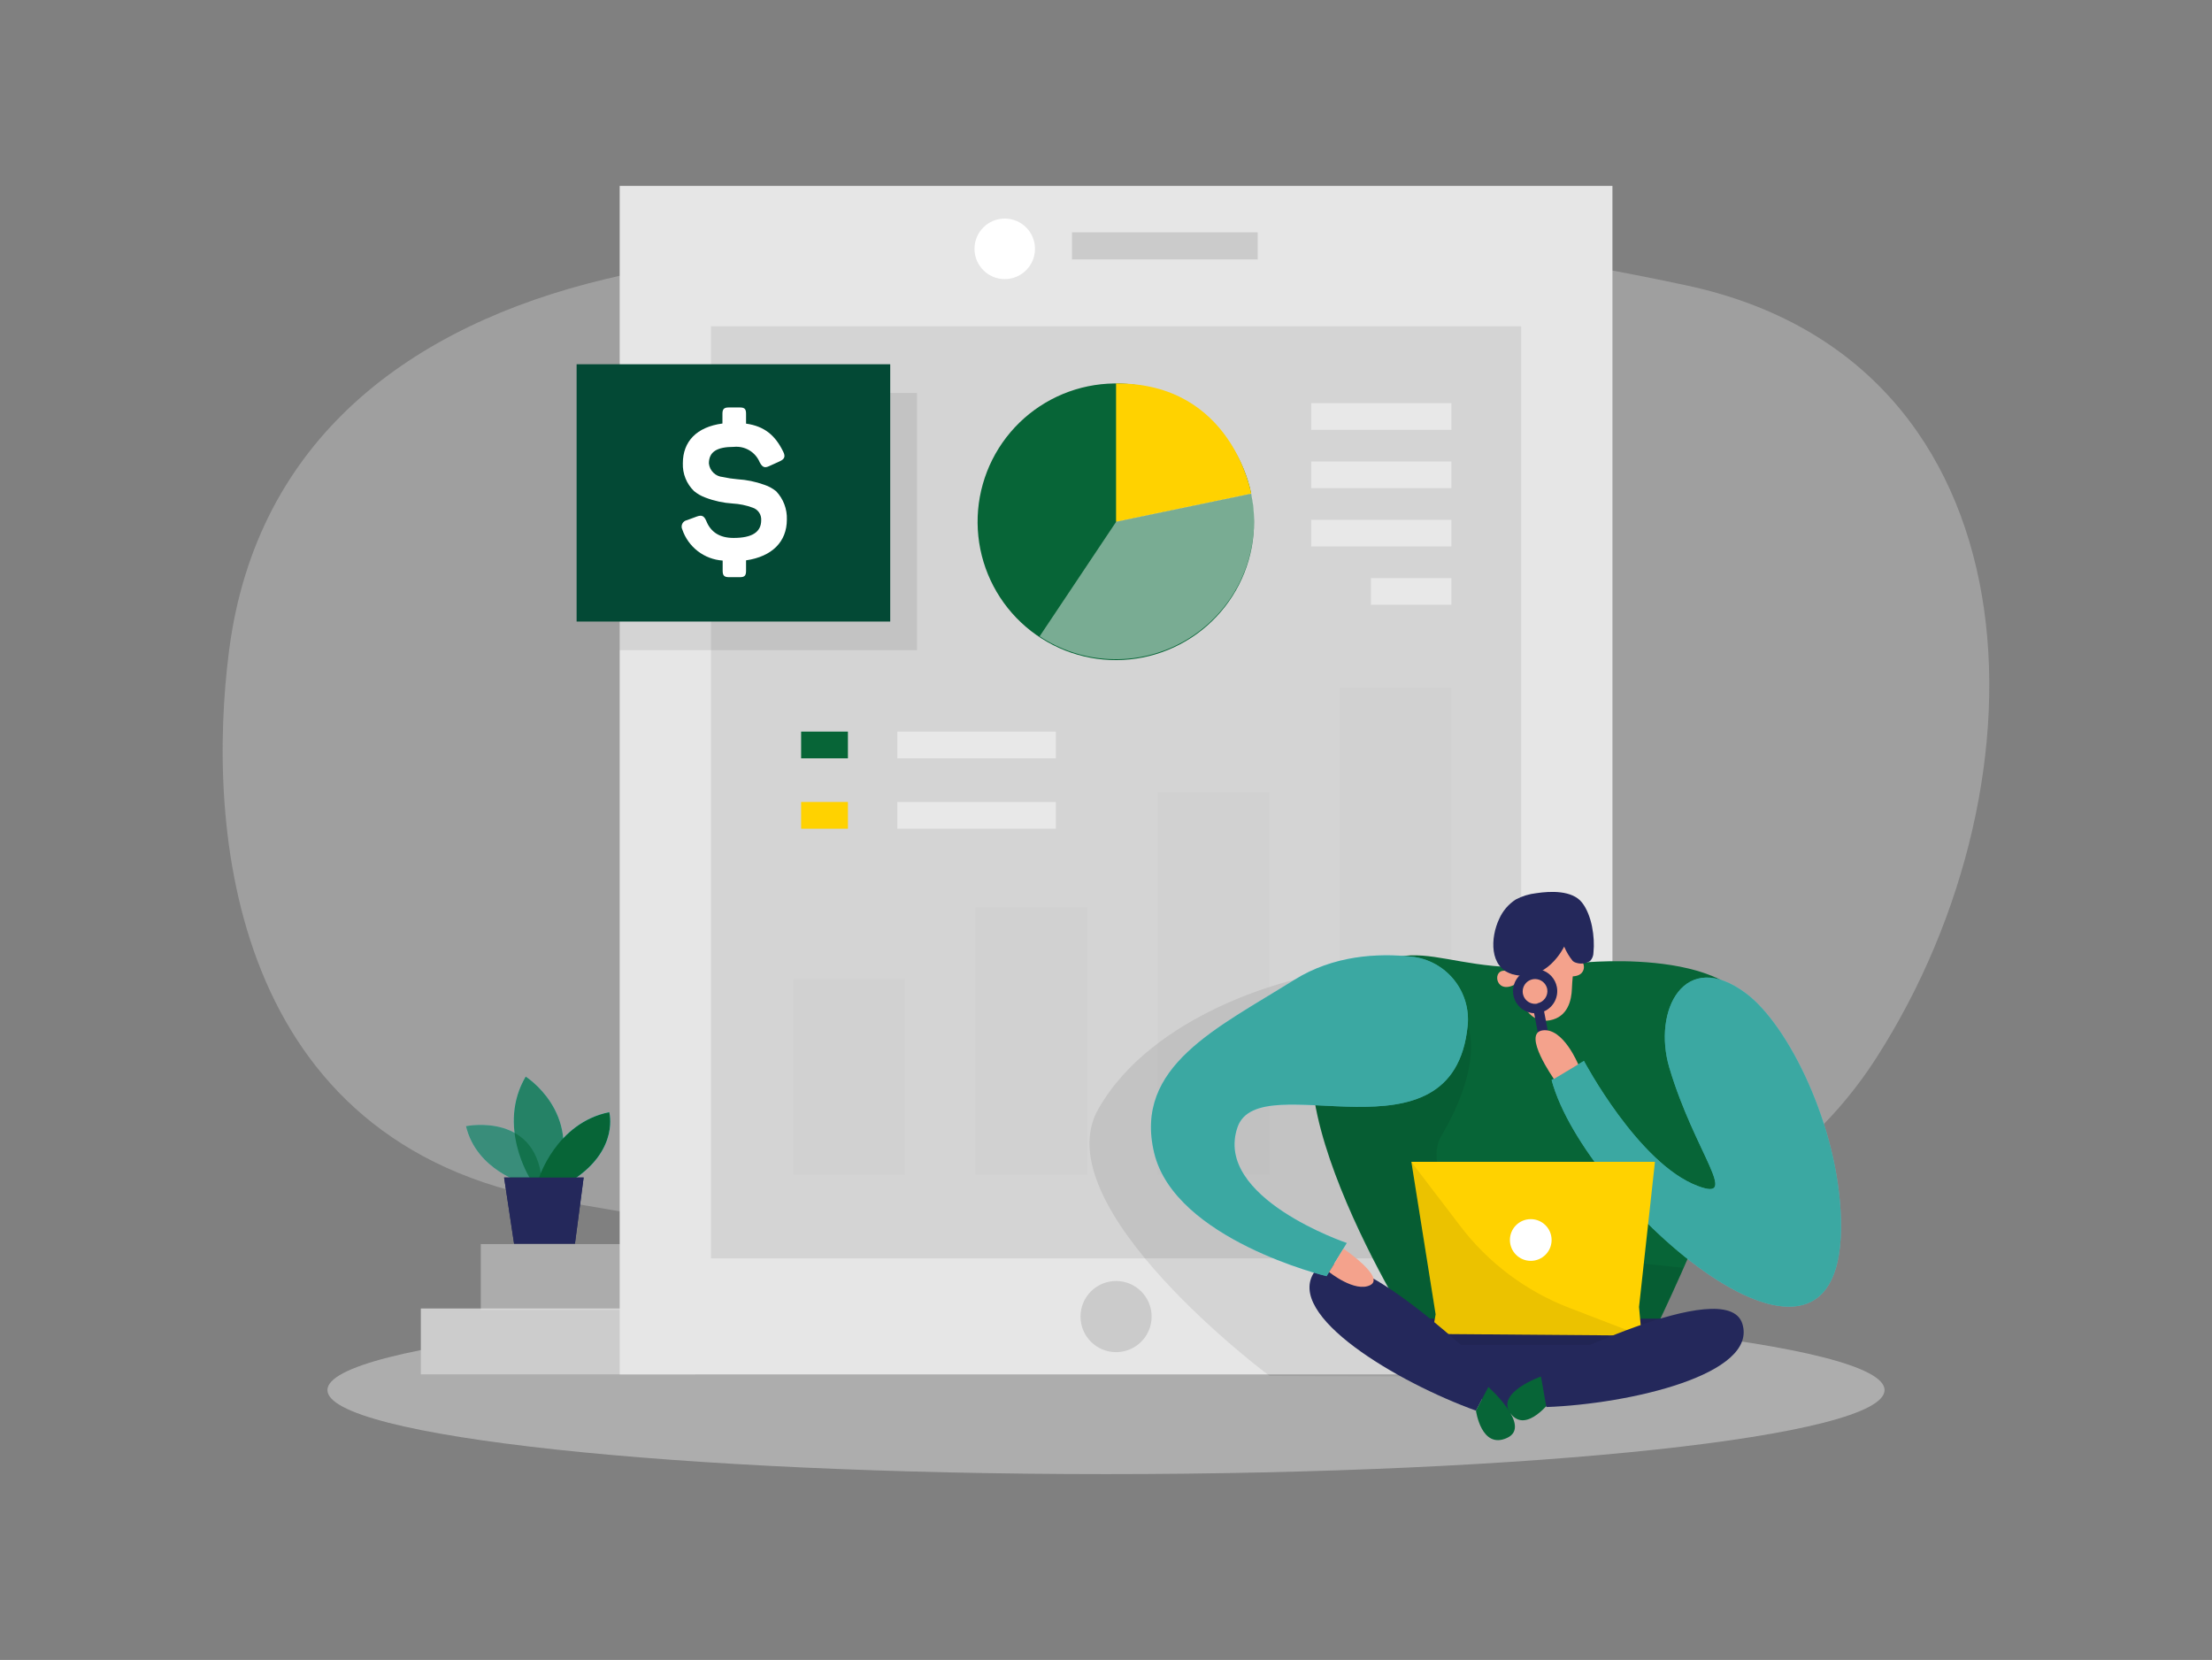 <svg width="649" height="487" viewBox="0 0 649 487" fill="none" xmlns="http://www.w3.org/2000/svg">
<rect x="0" y="0" width="649" height="487" fill="#808080" stroke="none"/>
<path opacity="0.3" d="M177.632 81.881C120.617 95.517 75.268 128.682 67.22 190.758C60.438 243.045 67.431 335.673 162.802 352.133C348.383 384.178 493.419 399.389 550.579 310.268C603.051 228.484 599.06 106.215 495.106 83.796C421.591 67.936 299.806 52.661 177.632 81.881Z" fill="#E6E6E6"/>
<path opacity="0.45" d="M324.5 432.472C450.659 432.472 552.932 421.432 552.932 407.814C552.932 394.195 450.659 383.155 324.5 383.155C198.341 383.155 96.068 394.195 96.068 407.814C96.068 421.432 198.341 432.472 324.5 432.472Z" fill="#E6E6E6"/>
<path opacity="0.58" d="M153.829 347.182C153.829 347.182 139.827 343.416 136.728 330.397C136.728 330.397 158.388 325.917 159.102 348.254L153.829 347.182Z" fill="#68E1FD"/>
<path opacity="0.73" d="M155.533 345.77C155.533 345.77 145.701 330.348 154.235 315.852C154.235 315.852 170.768 326.258 163.532 345.77H155.533Z" fill="#68E1FD"/>
<path d="M158.064 345.77C158.064 345.77 163.159 329.423 178.751 326.29C178.751 326.29 181.72 336.874 168.724 345.77H158.064Z" fill="#68E1FD"/>
<path d="M147.907 345.462L150.828 364.86H168.691L171.239 345.462H147.907Z" fill="#24285B"/>
<path opacity="0.58" d="M153.829 347.182C153.829 347.182 139.827 343.416 136.728 330.397C136.728 330.397 158.388 325.917 159.102 348.254L153.829 347.182Z" fill="#076537"/>
<path opacity="0.73" d="M155.533 345.77C155.533 345.77 145.701 330.348 154.235 315.852C154.235 315.852 170.768 326.258 163.532 345.77H155.533Z" fill="#076537"/>
<path d="M158.064 345.77C158.064 345.77 163.159 329.423 178.751 326.29C178.751 326.29 181.72 336.874 168.724 345.77H158.064Z" fill="#076537"/>
<path d="M147.907 345.462L150.828 364.86H168.691L171.239 345.462H147.907Z" fill="#24285B"/>
<path d="M123.472 403.203H204.013V383.886H123.472V403.203Z" fill="#CCCCCC"/>
<path opacity="0.43" d="M141.06 384.308H221.601V364.99H141.06V384.308Z" fill="#E6E6E6"/>
<path d="M473.089 54.544H181.817V403.22H473.089V54.544Z" fill="#E6E6E6"/>
<path opacity="0.12" d="M369.005 68.164H314.521V76.118H369.005V68.164Z" fill="black"/>
<path d="M294.792 81.881C299.694 81.881 303.667 77.905 303.667 73.001C303.667 68.097 299.694 64.122 294.792 64.122C289.891 64.122 285.917 68.097 285.917 73.001C285.917 77.905 289.891 81.881 294.792 81.881Z" fill="white"/>
<path opacity="0.08" d="M446.301 95.712H208.605V369.178H446.301V95.712Z" fill="black"/>
<g opacity="0.12">
<path opacity="0.12" d="M265.555 287.184H232.78V344.699H265.555V287.184Z" fill="black"/>
<path opacity="0.12" d="M318.984 266.146H286.209V344.699H318.984V266.146Z" fill="black"/>
<path opacity="0.12" d="M372.413 232.445H339.638V344.699H372.413V232.445Z" fill="black"/>
<path opacity="0.12" d="M425.825 201.78H393.051V344.699H425.825V201.78Z" fill="black"/>
</g>
<path opacity="0.12" d="M327.453 396.694C333.215 396.694 337.886 392.021 337.886 386.256C337.886 380.491 333.215 375.818 327.453 375.818C321.691 375.818 317.021 380.491 317.021 386.256C317.021 392.021 321.691 396.694 327.453 396.694Z" fill="black"/>
<path opacity="0.08" d="M379.665 287.492C379.665 287.492 338.405 296.745 322.196 325.446C305.987 354.146 372.494 403.674 372.494 403.674L418.492 403.837L429.103 355.737L405.122 321.517L379.665 287.492Z" fill="black"/>
<path d="M463.808 282.46C463.808 282.46 517.708 276.746 515.728 305.284C513.749 333.822 483.473 394.567 483.473 394.567H417.21C417.21 394.567 366.912 317.459 391.412 292.655C415.912 267.85 421.428 289.132 463.808 282.46Z" fill="#076537"/>
<path d="M483.521 403.837L443.218 414.713L407.474 396.548L402.039 386.873H438.075H495.414L483.521 403.837Z" fill="#24285B"/>
<path d="M489.801 313.303C484.755 296.404 494.295 277.947 512.337 291.47C524.7 300.739 539.384 330.283 540.13 357.637C541.883 420.492 464.814 352.864 455.241 316.858L464.733 311.258C464.733 311.258 480.698 341.419 498.124 347.945C510.682 352.685 497.264 338.286 489.801 313.303Z" fill="#68E1FD"/>
<path opacity="0.46" d="M489.801 313.303C484.755 296.404 494.295 277.947 512.337 291.47C524.7 300.739 539.384 330.283 540.13 357.637C541.883 420.492 464.814 352.864 455.241 316.858L464.733 311.258C464.733 311.258 480.698 341.419 498.124 347.945C510.682 352.685 497.264 338.286 489.801 313.303Z" fill="#076537"/>
<path d="M461.91 282.817C461.535 285.22 461.296 287.643 461.196 290.073C461.082 293.417 460.011 298.369 454.706 299.343C446.593 300.852 444.419 287.979 444.419 287.979C444.419 287.979 439.308 275.934 448.102 274.295C456.069 272.834 463.532 271.762 461.91 282.817Z" fill="#F4A28C"/>
<path opacity="0.08" d="M430.612 300.934C430.612 300.934 435.658 311.518 422.921 333.205C415.636 345.624 438.075 366.338 438.075 366.338L493.922 371.938L483.505 394.551H417.21C417.21 394.551 388.118 347.215 385.879 322.849C383.64 298.482 430.612 300.934 430.612 300.934Z" fill="black"/>
<path d="M444.987 288.531C444.987 288.531 444.516 284.619 441.109 284.798C437.702 284.976 439.049 292.2 444.987 288.531Z" fill="#F4A28C"/>
<path d="M459.946 286.356C459.946 286.356 458.762 282.606 461.926 281.356C465.089 280.106 466.89 287.33 459.946 286.356Z" fill="#F4A28C"/>
<path d="M480.893 383.431L485.566 340.851H414.095L421.217 385.607L420.195 391.353L481.656 391.84L480.893 383.431Z" fill="#FFD200"/>
<path d="M452.126 403.837C452.126 403.837 438.562 408.577 443.218 414.713C447.875 420.849 455.241 410.655 455.241 410.655L452.126 403.837Z" fill="#076537"/>
<path opacity="0.08" d="M414.095 340.9L428.34 359.568C436.612 370.491 447.782 378.872 460.579 383.756L481.672 391.873L424.998 391.418H420.212L421.234 385.672L414.095 340.9Z" fill="black"/>
<path d="M462.088 282.33C462.81 282.625 463.592 282.742 464.368 282.671C465.145 282.601 465.893 282.345 466.55 281.924C467.182 281.24 467.53 280.34 467.523 279.408C467.978 274.911 467.037 268.467 464.165 264.798C461.293 261.129 454.852 261.422 450.763 262.038C448.653 262.272 446.606 262.9 444.727 263.889C442.585 265.274 440.894 267.254 439.86 269.587C437.264 275.074 436.891 283.872 443.77 285.82C453.748 288.629 458.924 277.704 458.924 277.704C459.557 279.223 460.404 280.644 461.439 281.924C461.632 282.093 461.851 282.23 462.088 282.33Z" fill="#24285B"/>
<path d="M451.704 401.467C451.704 401.467 506.528 373.464 511.201 388.35C515.874 403.236 478.086 411.905 453.7 412.797L451.704 401.467Z" fill="#24285B"/>
<path d="M449.124 369.909C452.502 369.909 455.241 367.169 455.241 363.789C455.241 360.409 452.502 357.669 449.124 357.669C445.746 357.669 443.007 360.409 443.007 363.789C443.007 367.169 445.746 369.909 449.124 369.909Z" fill="white"/>
<path d="M438.383 403.658C438.383 403.658 394.673 360.315 385.701 373.091C376.728 385.866 410.038 405.557 433.045 413.853L438.383 403.658Z" fill="#24285B"/>
<path d="M436.68 406.921C436.68 406.921 449.66 418.463 442.131 421.872C434.603 425.281 433.045 413.853 433.045 413.853L436.68 406.921Z" fill="#076537"/>
<path d="M430.611 300.934C431.098 296.063 429.639 291.198 426.554 287.4C423.469 283.602 419.007 281.178 414.143 280.658C404.262 279.603 391.266 280.252 379.714 287.492C357.307 301.55 332.515 312.768 338.632 338.238C344.749 363.708 389.222 374.406 389.222 374.406L395.144 364.666C395.144 364.666 355.944 351.419 363.083 330.705C369.508 312.086 426.393 343.286 430.611 300.934Z" fill="#68E1FD"/>
<path opacity="0.46" d="M430.611 300.934C431.098 296.063 429.639 291.198 426.554 287.4C423.469 283.602 419.007 281.178 414.143 280.658C404.262 279.603 391.266 280.252 379.714 287.492C357.307 301.55 332.515 312.768 338.632 338.238C344.749 363.708 389.222 374.406 389.222 374.406L395.144 364.666C395.144 364.666 355.944 351.419 363.083 330.705C369.508 312.086 426.393 343.286 430.611 300.934Z" fill="#076537"/>
<path d="M394.17 366.338C394.17 366.338 406.533 374.714 402.039 377.019C397.545 379.324 389.968 373.188 389.968 373.188L394.17 366.338Z" fill="#F4A28C"/>
<path d="M456.782 289.57C456.555 288.371 455.996 287.261 455.167 286.366C454.338 285.47 453.274 284.827 452.097 284.509C450.919 284.191 449.676 284.211 448.51 284.568C447.343 284.924 446.301 285.602 445.502 286.524C444.703 287.446 444.18 288.574 443.993 289.78C443.805 290.986 443.961 292.22 444.442 293.341C444.924 294.462 445.711 295.425 446.714 296.119C447.717 296.813 448.896 297.21 450.114 297.265L452.937 312.053L455.857 311.501L453.034 296.713C454.373 296.12 455.471 295.091 456.151 293.795C456.832 292.498 457.054 291.009 456.782 289.57ZM451.071 294.44C450.365 294.575 449.635 294.498 448.973 294.217C448.311 293.937 447.747 293.467 447.352 292.866C446.957 292.264 446.749 291.56 446.755 290.841C446.76 290.121 446.979 289.42 447.383 288.825C447.787 288.23 448.358 287.768 449.024 287.498C449.691 287.228 450.422 287.162 451.126 287.308C451.83 287.453 452.475 287.805 452.979 288.317C453.483 288.83 453.824 289.481 453.959 290.187C454.112 291.124 453.894 292.083 453.352 292.862C452.81 293.64 451.986 294.177 451.055 294.359L451.071 294.44Z" fill="#24285B"/>
<path d="M463.061 312.281C463.061 312.281 458.632 301.404 452.564 302.297C446.496 303.19 455.922 316.55 455.922 316.55L463.061 312.281Z" fill="#F4A28C"/>
<path opacity="0.46" d="M309.784 214.637H263.267V222.478H309.784V214.637Z" fill="white"/>
<path opacity="0.46" d="M309.784 235.286H263.267V243.127H309.784V235.286Z" fill="white"/>
<path d="M248.778 214.637H235.052V222.478H248.778V214.637Z" fill="#076537"/>
<path d="M248.778 235.286H235.052V243.127H248.778V235.286Z" fill="#FFD200"/>
<path d="M367.95 152.999C367.971 163.404 363.997 173.419 356.849 180.977C349.701 188.534 339.925 193.055 329.54 193.608C319.156 194.16 308.956 190.7 301.047 183.944C293.139 177.187 288.126 167.649 287.045 157.301C285.964 146.953 288.897 136.584 295.237 128.337C301.578 120.09 310.842 114.595 321.117 112.986C331.391 111.377 341.891 113.779 350.446 119.693C359.002 125.608 364.96 134.585 367.09 144.769C367.301 145.873 367.48 146.977 367.642 148.016C367.845 149.669 367.948 151.333 367.95 152.999Z" fill="#076537"/>
<path d="M327.453 112.497V153.08L367.107 144.834C367.107 144.834 361.574 112.237 327.453 112.497Z" fill="#FFD200"/>
<path opacity="0.46" d="M367.95 152.999C367.918 160.315 365.91 167.487 362.139 173.754C358.367 180.022 352.972 185.153 346.525 188.605C340.077 192.057 332.817 193.7 325.513 193.362C318.208 193.024 311.131 190.716 305.03 186.683L327.534 152.999L367.172 144.753C367.382 145.856 367.561 146.96 367.723 147.999C367.9 149.66 367.976 151.329 367.95 152.999Z" fill="white"/>
<path opacity="0.08" d="M269.043 115.273H181.817V190.758H269.043V115.273Z" fill="black"/>
<path d="M261.19 106.864H169.178V182.349H261.19V106.864Z" fill="#034935"/>
<path d="M217.107 119.542C218.47 119.542 218.892 120.013 218.892 121.377V124.282C224.343 125.045 227.475 127.773 229.795 132.513C230.509 133.941 230.217 134.72 228.61 135.418L225.706 136.733C224.343 137.383 223.694 137.091 222.915 135.662C222.309 134.188 221.246 132.949 219.881 132.127C218.516 131.306 216.923 130.946 215.338 131.1C210.292 131.1 207.988 132.578 207.988 135.97C208.099 137.007 208.568 137.971 209.315 138.698C210.062 139.424 211.039 139.866 212.077 139.948C213.483 140.26 214.909 140.477 216.344 140.597C219.036 140.76 221.692 141.307 224.23 142.22C225.498 142.637 226.68 143.28 227.718 144.12C228.769 145.226 229.588 146.531 230.129 147.958C230.669 149.385 230.92 150.906 230.866 152.431C230.866 158.924 226.534 163.275 218.892 164.395V167.479C218.892 168.843 218.47 169.33 217.107 169.33H213.862C212.499 169.33 212.028 168.843 212.028 167.479V164.46C209.374 164.28 206.833 163.317 204.725 161.693C202.617 160.07 201.037 157.858 200.184 155.337C200.054 155.072 199.987 154.78 199.988 154.485C199.989 154.19 200.058 153.899 200.19 153.635C200.322 153.371 200.513 153.141 200.748 152.963C200.984 152.785 201.257 152.664 201.547 152.61L204.451 151.538C205.928 151.002 206.577 151.36 207.226 152.837C208.545 156.159 211.212 157.82 215.225 157.82C220.676 157.82 223.337 156.1 223.337 152.61C223.385 151.799 223.16 150.996 222.698 150.328C222.237 149.66 221.565 149.166 220.79 148.925C218.924 148.237 216.967 147.832 214.981 147.723C212.26 147.552 209.58 146.972 207.031 146.003C205.777 145.558 204.612 144.892 203.591 144.038C202.516 142.985 201.672 141.72 201.114 140.322C200.555 138.925 200.294 137.426 200.346 135.922C200.346 129.526 204.386 125.256 211.963 124.25V121.377C211.963 120.013 212.434 119.542 213.797 119.542H217.107Z" fill="white"/>
<path opacity="0.46" d="M425.841 118.276H384.711V126.101H425.841V118.276Z" fill="white"/>
<path opacity="0.46" d="M425.841 135.386H384.711V143.21H425.841V135.386Z" fill="white"/>
<path opacity="0.46" d="M425.841 152.496H384.711V160.32H425.841V152.496Z" fill="white"/>
<path opacity="0.46" d="M425.841 169.606H402.218V177.43H425.841V169.606Z" fill="white"/>
</svg>
